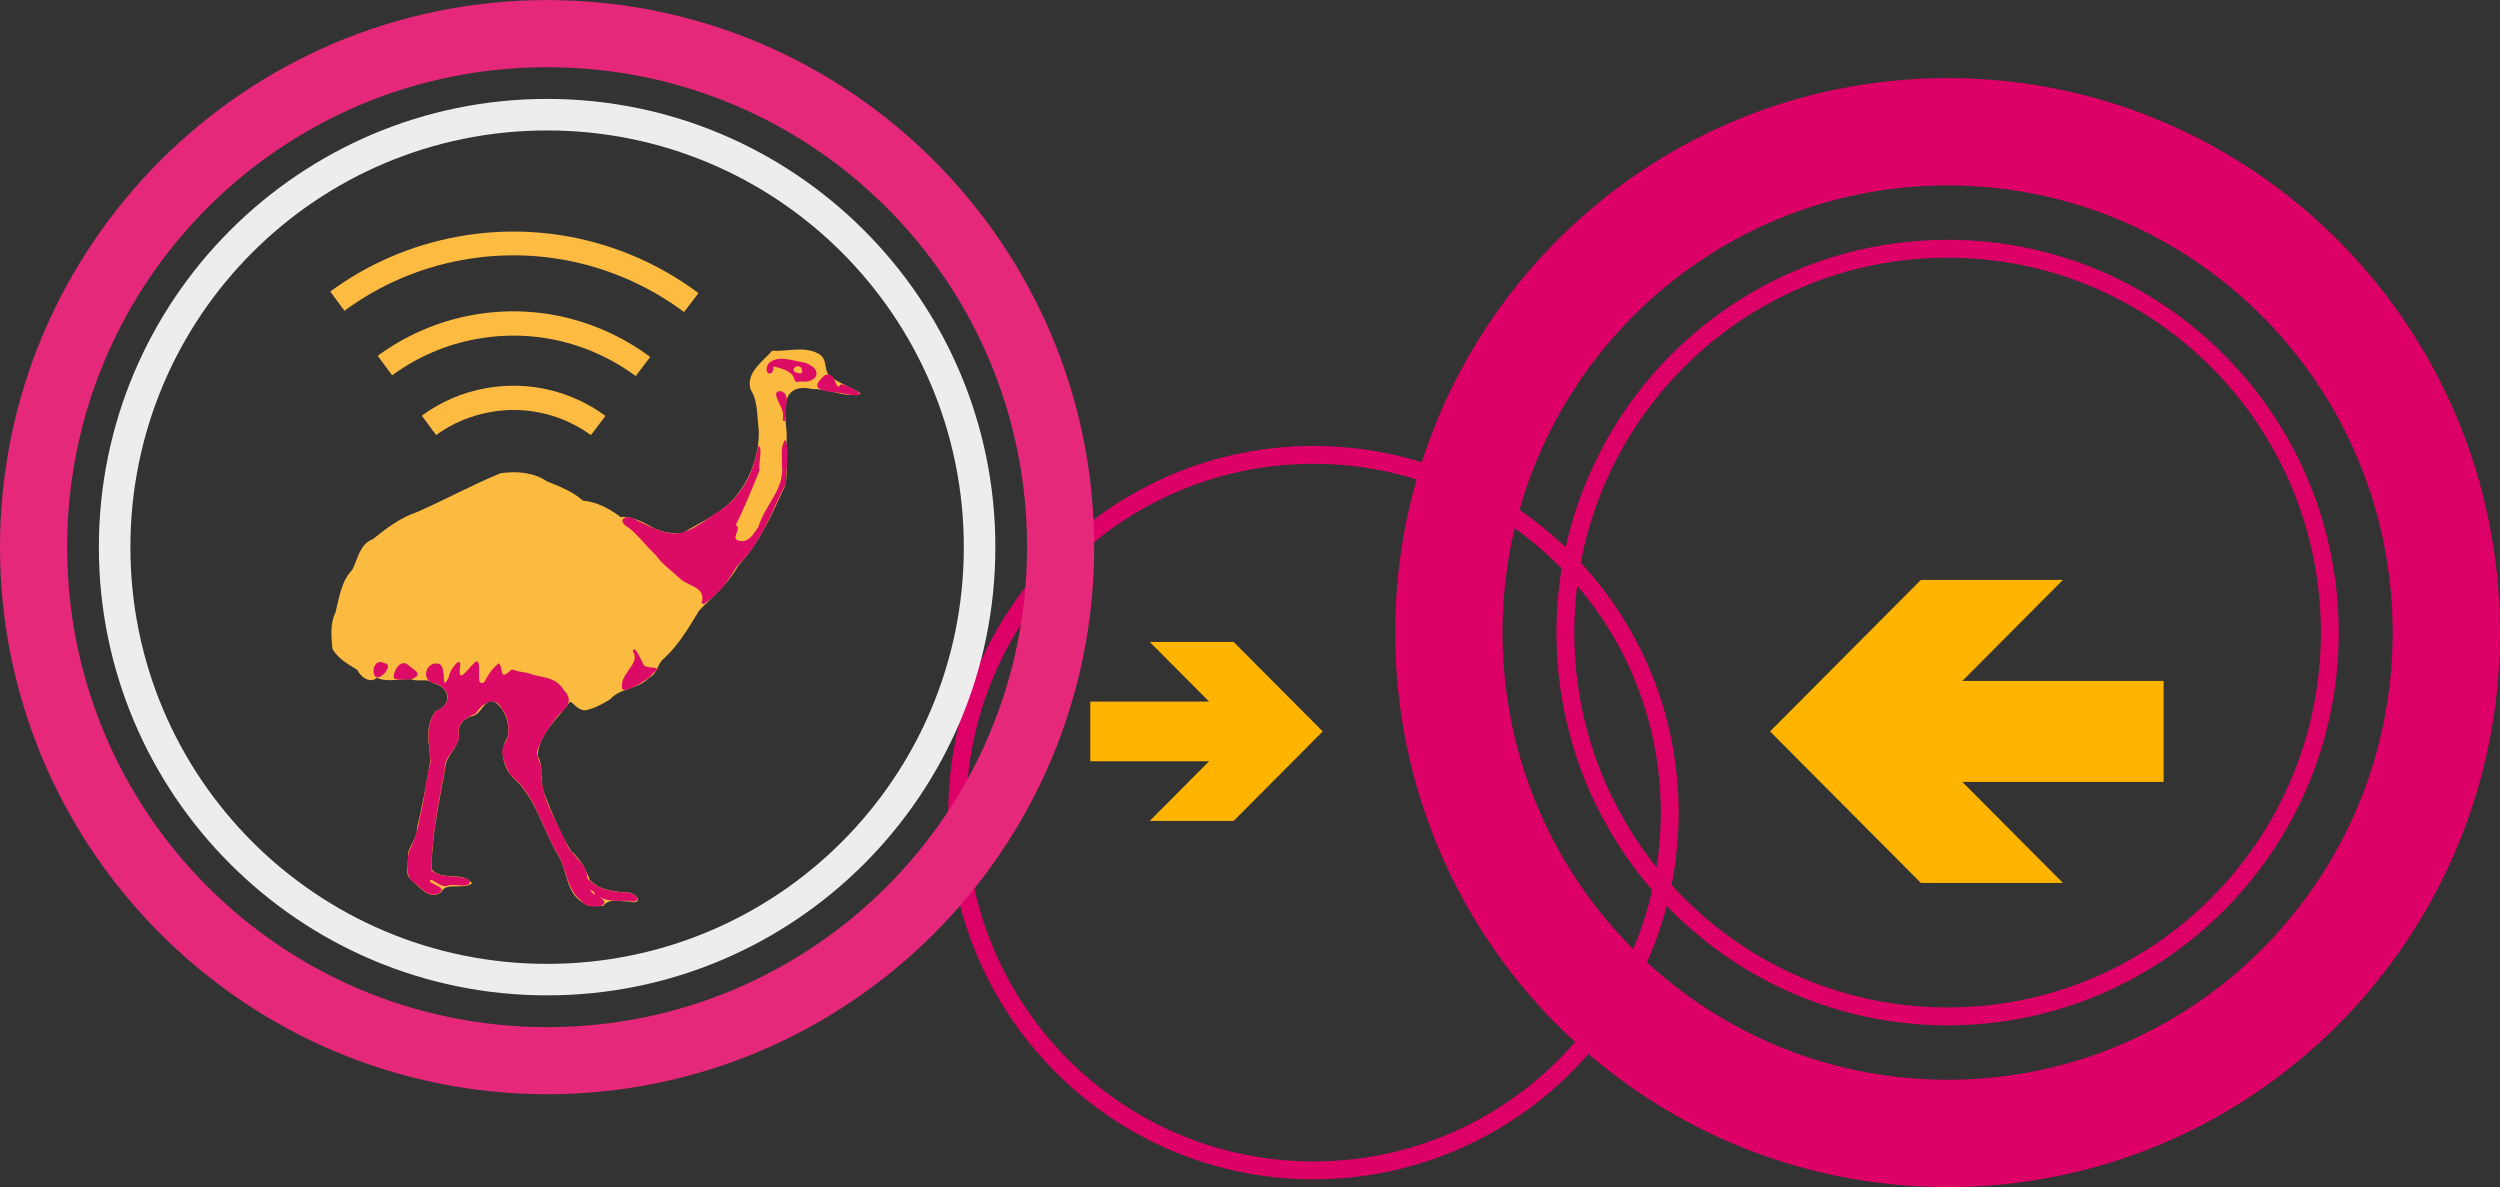 <?xml version="1.0" encoding="UTF-8" standalone="no"?>
<!-- Created with Inkscape (http://www.inkscape.org/) -->

<svg
   xmlns:dc="http://purl.org/dc/elements/1.1/"
   xmlns:cc="http://creativecommons.org/ns#"
   xmlns:rdf="http://www.w3.org/1999/02/22-rdf-syntax-ns#"
   xmlns:svg="http://www.w3.org/2000/svg"
   xmlns="http://www.w3.org/2000/svg"
   xmlns:sodipodi="http://sodipodi.sourceforge.net/DTD/sodipodi-0.dtd"
   xmlns:inkscape="http://www.inkscape.org/namespaces/inkscape"
   id="svg2"
   version="1.1"
   inkscape:version="0.48.4 r9939"
   width="777.351"
   height="369.114"
   xml:space="preserve"
   sodipodi:docname="Logo-FFRZ.svg"><rect width="100%" height="100%" fill="#333333" stroke="none"/><defs
     id="defs6" /><sodipodi:namedview
     pagecolor="#ffffff"
     bordercolor="#666666"
     borderopacity="1"
     objecttolerance="10"
     gridtolerance="10"
     guidetolerance="10"
     inkscape:pageopacity="0"
     inkscape:pageshadow="2"
     inkscape:window-width="1849"
     inkscape:window-height="1053"
     id="namedview4"
     showgrid="false"
     inkscape:zoom="0.57212121"
     inkscape:cx="538.7485"
     inkscape:cy="44.424883"
     inkscape:window-x="71"
     inkscape:window-y="27"
     inkscape:window-maximized="1"
     inkscape:current-layer="g3083"
     fit-margin-top="0"
     fit-margin-left="0"
     fit-margin-right="0"
     fit-margin-bottom="0" /><g
     id="g10"
     inkscape:groupmode="layer"
     inkscape:label="ink_ext_XXXXXX"
     transform="matrix(1.25,0,0,-1.25,266.249,402.581)"><g
       id="g12"
       transform="scale(0.1,0.1)"><g
         id="g3083"><path
           inkscape:connector-curvature="0"
           id="path18"
           style="fill:none;stroke:#dc0067;stroke-width:44.452;stroke-linecap:butt;stroke-linejoin:miter;stroke-miterlimit:3.864;stroke-opacity:1;stroke-dasharray:none"
           d="m 251.148,1199.22 c 0,491.48 396.747,889.9 886.172,889.9 489.42,0 886.17,-398.42 886.17,-889.9 0,-491.49 -396.75,-889.904 -886.17,-889.904 -489.425,0 -886.172,398.414 -886.172,889.904 z" /><path
           inkscape:connector-curvature="0"
           id="path20"
           style="fill:#ffb400;fill-opacity:1;fill-rule:nonzero;stroke:none"
           d="m 2273.06,1401.21 375.17,376.87 353.32,0 -250.1,-251.25 500.65,0.01 0,-251.22 -500.65,-0.04 250.1,-251.25 -353.32,0 -375.17,376.88" /><path
           inkscape:connector-curvature="0"
           id="path22"
           style="fill:#ffb400;fill-opacity:1;fill-rule:nonzero;stroke:none"
           d="m 1160.27,1401.21 -221.575,222.58 -208.675,0 147.714,-148.39 -295.66,-0.01 0,-148.42 295.66,0.04 -147.714,-148.39 208.675,0 221.575,222.59" /><path
           inkscape:connector-curvature="0"
           id="path24"
           style="fill:none;stroke:#dc0067;stroke-width:267.006;stroke-linecap:butt;stroke-linejoin:miter;stroke-miterlimit:3.864;stroke-opacity:1;stroke-dasharray:none"
           d="m 1474.06,1647.09 c 0,688.07 555.44,1245.85 1240.63,1245.85 685.19,0 1240.63,-557.78 1240.63,-1245.85 0,-688.078 -555.44,-1245.856 -1240.63,-1245.856 -685.19,0 -1240.63,557.778 -1240.63,1245.856 z" /><path
           inkscape:connector-curvature="0"
           id="path26"
           style="fill:none;stroke:#dc0067;stroke-width:44.452;stroke-linecap:butt;stroke-linejoin:miter;stroke-miterlimit:3.864;stroke-opacity:1;stroke-dasharray:none"
           d="m 1763.92,1647.09 c 0,527.31 425.67,954.77 950.77,954.77 525.1,0 950.76,-427.46 950.76,-954.77 0,-527.31 -425.66,-954.77 -950.76,-954.77 -525.1,0 -950.77,427.46 -950.77,954.77 z" /><g
           id="g3007"
           transform="matrix(32.007,0,0,-32.007,-2923.858,33387.745)"><path
             style="font-size:medium;font-style:normal;font-variant:normal;font-weight:normal;font-stretch:normal;text-indent:0;text-align:start;text-decoration:none;line-height:normal;letter-spacing:normal;word-spacing:normal;text-transform:none;direction:ltr;block-progression:tb;writing-mode:lr-tb;text-anchor:start;baseline-shift:baseline;color:#000000;fill:#e5287a;fill-opacity:1;stroke:none;stroke-width:33.049;marker:none;visibility:visible;display:inline;overflow:visible;enable-background:accumulate;font-family:Sans;-inkscape-font-specification:Sans"
             d="m 24.803,985.038 c 0,23.451 19.071,42.517 42.522,42.517 23.451,0 42.517,-19.066 42.517,-42.517 0,-23.451 -19.066,-42.517 -42.517,-42.517 -23.451,0 -42.522,19.066 -42.522,42.517 z m 79.821,0 c 0,20.632 -16.667,37.304 -37.299,37.304 -20.632,0 -37.304,-16.672 -37.304,-37.304 0,-20.632 16.672,-37.299 37.304,-37.299 20.632,0 37.299,16.667 37.299,37.299 z"
             id="path4790"
             inkscape:connector-curvature="0"
             sodipodi:nodetypes="ssssssssss" /><path
             style="font-size:medium;font-style:normal;font-variant:normal;font-weight:normal;font-stretch:normal;text-indent:0;text-align:start;text-decoration:none;line-height:normal;letter-spacing:normal;word-spacing:normal;text-transform:none;direction:ltr;block-progression:tb;writing-mode:lr-tb;text-anchor:start;baseline-shift:baseline;color:#000000;fill:#ededed;fill-opacity:1;stroke:none;stroke-width:18.429;marker:none;visibility:visible;display:inline;overflow:visible;enable-background:accumulate;font-family:Sans;-inkscape-font-specification:Sans"
             d="m 67.325,950.203 c 19.225,0 34.835,15.61 34.835,34.835 0,19.225 -15.61,34.835 -34.835,34.835 -19.225,0 -34.839,-15.61 -34.839,-34.835 0,-19.225 15.614,-34.835 34.839,-34.835 z m 0,2.451 c -17.901,0 -32.388,14.483 -32.388,32.384 0,17.901 14.487,32.388 32.388,32.388 17.901,0 32.384,-14.487 32.384,-32.388 0,-17.901 -14.483,-32.384 -32.384,-32.384 z"
             id="path4792"
             inkscape:connector-curvature="0" /><path
             style="font-size:medium;font-style:normal;font-variant:normal;font-weight:normal;font-stretch:normal;text-indent:0;text-align:start;text-decoration:none;line-height:normal;letter-spacing:normal;word-spacing:normal;text-transform:none;direction:ltr;block-progression:tb;writing-mode:lr-tb;text-anchor:start;baseline-shift:baseline;color:#000000;fill:#fdbc41;fill-opacity:1;stroke:none;stroke-width:2.828;marker:none;visibility:visible;display:inline;overflow:visible;enable-background:accumulate;font-family:Sans;-inkscape-font-specification:Sans"
             clip-path="none"
             d="m 79.087,965.294 c -5.155,-3.838 -11.825,-5.625 -18.644,-4.399 -3.733,0.671 -7.104,2.17 -9.969,4.275 l 1.097,1.498 c 2.641,-1.943 5.75,-3.335 9.199,-3.955 6.292,-1.131 12.444,0.518 17.199,4.053 z m -3.75,4.963 c -3.818,-2.841 -8.745,-4.17 -13.787,-3.263 -2.764,0.497 -5.27,1.613 -7.392,3.176 l 1.12,1.514 c 1.895,-1.389 4.133,-2.388 6.606,-2.833 4.51,-0.811 8.913,0.367 12.327,2.89 z m -3.476,4.581 c -2.581,-1.893 -5.9,-2.764 -9.289,-2.155 -1.865,0.335 -3.552,1.086 -4.985,2.138 l 1.108,1.506 c 1.209,-0.88 2.635,-1.503 4.21,-1.786 2.862,-0.515 5.65,0.21 7.821,1.793 z"
             id="path4794"
             inkscape:connector-curvature="0"
             sodipodi:nodetypes="csccscccsccscccsccscc" /><path
             transform="matrix(-0.145,0.074,0.074,0.145,-6.966,898.67)"
             d="m 85.714,679.505 c 0,139.649 -113.208,252.857 -252.857,252.857 C -306.792,932.362 -420,819.154 -420,679.505 c 0,-139.649 113.208,-252.857 252.857,-252.857 139.649,0 252.857,113.208 252.857,252.857 z"
             sodipodi:ry="252.85715"
             sodipodi:rx="252.85715"
             sodipodi:cy="679.50507"
             sodipodi:cx="-167.14285"
             id="path8830"
             style="fill:none;stroke:none;display:inline"
             sodipodi:type="arc" /><g
             id="g3455"
             transform="matrix(0.06,0,0,0.06,49.302,967.013)"><path
               style="fill:#fbba40"
               d="m 347.96,761.695 c -24.233,-13.134 -20.689,-43.666 -34.587,-64.238 -19.42,-33.267 -28.197,-73.935 -58.509,-99.702 -11.184,-13.407 -17.044,-34.363 -6.163,-49.803 4.88,-16.8 -2.77,-39.889 -18.077,-47.984 -12.915,-1.88 -15.04,17.281 -27.378,19.258 -11.091,2.944 -19.463,12.21 -16.882,24.21 0.127,16.608 -18.033,26.965 -18.047,43.975 -7.807,43.094 -17.211,86.178 -17.659,130.144 12.905,16.301 40.011,2.016 52.536,18.197 -10.377,9.277 -33.855,-2.268 -39.753,11.367 -15.623,12.343 -29.303,-8.149 -40.597,-17.17 -7.721,-8.381 -0.775,-22.919 -2.531,-33.804 3.513,-10.695 11.569,-20.161 11.62,-32.393 7.135,-28.865 12.289,-58.797 17.244,-87.718 -1.73,-21.206 -7.805,-45.603 7.248,-63.386 21.729,-7.393 18.478,-31.555 -3.364,-35.816 -9.443,-7.438 -17.943,-1.327 -28.791,-5.237 -14.777,-0.936 -30.572,4.259 -44.487,-1.875 -9,8.027 -21.28,-1.341 -25.349,-10.425 -11.543,-7.029 -24.754,-14.161 -32.164,-27.068 -1.421,-16.223 -3.326,-32.424 4.145,-47.641 4.768,-19.768 7.487,-40.196 21.729,-55.076 7.069,-14.029 9.768,-33.359 26.18,-39.243 18.201,-14.507 35.975,-28.097 58.284,-35.581 36.047,-15.994 71.221,-35.094 107.502,-50.026 20.678,-2.847 42.525,-1.41 60.294,10.673 16.726,6.652 33.054,12.963 46.253,24.823 18.306,1.558 34.53,10.469 49.019,21.328 12.8,-1.666 28.012,5.938 39.772,12.558 12.089,7.305 27.591,9.314 40.952,8.019 23.814,-14.84 50.723,-25.545 68.85,-47.898 19.247,-23.665 30.535,-55.577 29.197,-86.32 -2.482,-17.138 -0.766,-36.868 -10.363,-51.219 -6.772,-22.086 15.237,-36.026 27.753,-50.573 20.472,1.208 42.622,-6.763 61.22,4.499 11.528,6.872 4.735,22.744 14.59,28.777 11.799,9.658 26.696,13.741 39.017,22.228 -17.231,6.675 -42.453,-6.747 -62.669,-5.869 -11.647,-2.73 -24.692,-2.477 -31.395,9.009 -8.613,19.154 0.1,41.168 -2.282,61.402 -1.501,18.027 2.777,37.607 -1.83,55.006 -16.65,36.194 -32.708,73.67 -60.433,103.134 -12.483,23.126 -32.887,39.612 -50.692,58.269 -13.39,22.033 -26.383,44.227 -45.388,61.968 -9.58,7.06 -7.775,19.997 -19.646,25 -13.562,15.307 -36.852,12.91 -50.278,28.045 -10.988,6.828 -20.949,12.029 -32.431,14.302 -10.691,-0.225 -15.969,-11.474 -19.776,-10.845 -15.59,20.963 -41.444,43.015 -41.508,70.195 8.642,15.737 1.677,34.205 9.152,50.504 9.91,24.59 19.715,50.34 34.205,72.64 11.773,10.382 19.232,23.89 24.071,37.407 13.081,13.712 33.03,15.281 50.951,16.041 14.119,4.105 16.153,16.413 -1.229,11.514 -11.33,0.602 -24.703,-4.819 -32.547,6.056 -8.29,-1.135 -18.331,2.631 -24.976,-3.638 z"
               id="path3459"
               inkscape:connector-curvature="0" /><path
               style="fill:#dc0b65"
               d="m 344.666,758.671 c -19.725,-14.897 -18.664,-42.595 -31.689,-62.317 -20.089,-33.584 -27.916,-75.508 -60.149,-100.771 -6.716,-13.556 -16.425,-30.062 -5.307,-44.111 5.332,-12.521 3.007,-31.223 -5.831,-41.827 -10.158,-18.627 -25.472,-6.111 -34.051,6.58 -12.117,4.841 -25.522,13.158 -21.301,28.199 -0.207,16.931 -20.093,26.334 -18.475,43.907 -8.054,43.234 -16.974,86.548 -17.297,130.686 13.702,12.085 34.214,4.445 49.884,12.973 0.914,12.281 -19.733,3.582 -28.249,6.688 -9.09,5.475 -24.605,-14.194 -23.482,-4.865 4.658,4.232 23.776,8.589 10.188,15.502 -14.65,5.923 -23.57,-11.114 -34.361,-16.74 -7.816,-10.492 -5.424,-25.51 -3.196,-37.66 6.955,-14.049 11.794,-28.323 14.121,-44.94 6.763,-23.269 7.083,-48.15 13.986,-71.08 -1.397,-22.576 -8.411,-46.984 7.243,-66.662 22.927,-7.872 17.679,-32.146 -4.73,-35.977 -14.392,-4.402 -9.041,-26.614 6.194,-25.085 14.441,-0.299 2.995,42.574 15.088,16.903 0.414,-8.702 17.823,-30.423 14.082,-11.054 -2.31,24.426 13.405,-5.248 22.182,-8.948 7.208,3.501 -3.317,34.698 9.312,27.382 5.06,-9.122 9.841,-17.694 19.105,-24.732 6.712,7.993 -0.558,24.286 16.862,7.939 10.733,4.533 17.111,2.741 28.149,7.312 19.493,4.05 30.931,5.705 39.442,20.277 9.074,8.441 8.155,19.353 -4.129,28.15 -12.772,14.573 -24.37,31.484 -30.565,49.705 -1.494,11.147 8.765,20.856 5.415,32.692 0.459,31.929 20.647,59.434 32.502,88.004 6.995,16.131 26.805,25.599 27.075,44.662 13.259,15.051 33.963,17.943 52.99,18.339 14.847,3.746 16.174,14.872 -1.228,10.748 -12.453,-0.15 -25.214,1.329 -36.471,-5.136 21.646,13.428 -16.197,17.254 -22.655,5.772 l -0.654,-0.513 9.9e-4,0 z m 16.637,-11.129 c -13.377,-11.323 4.771,10.215 0,0 z m 36.216,-265.003 c -3.547,-18.346 24.845,-31.175 13.853,-47.442 2.108,-9.66 11.661,13.658 14.223,18.392 6.104,5.569 26.168,-0.79 11.819,10.78 -5.521,8.003 -40.161,28.511 -39.895,18.27 z M 102.085,470.48 c -2.387,-6.384 6.937,-25.398 17.316,-18.21 7.058,6.895 23.242,12.776 4.188,19.515 -7.004,-0.781 -15.136,1.559 -21.504,-1.304 z m -25.15,-3.542 c -4.171,-7.956 1.183,-22.474 12.597,-16.172 12.44,0.663 -3.043,21.342 -11.029,18.061 l -1.271,-1.532 -0.296,-0.357 0,0 z m 423.562,-94.105 c 6.602,-21.394 -18.288,-21.227 -29.064,-32.698 -10.816,-9.97 -22.009,-17.668 -30.125,-29.228 -12.727,-11.88 -22.198,-25.097 -34.547,-35.209 -18.257,-9.323 -4.718,-21.003 10.88,-9.189 16.594,6.742 31.848,17.031 50.466,16.061 21.813,-1.519 41.551,-21.497 60.731,-32.424 25.527,-19.363 40.187,-49.226 44.584,-80.687 6.955,-0.308 0.457,22.553 2.002,31.563 -9.682,23.633 -19.075,47.927 -30.821,70.862 9.41,3.646 -9.149,18.66 5.952,20.521 11.4,2.295 18.211,-10.589 23.689,-18.654 7.902,-27.497 34.652,-49.491 30.197,-79.832 0.496,-11.09 -2.172,-22.822 4.217,-32.718 7.115,17.602 0.255,37.465 1.28,56.052 -18.945,36.798 -31.881,78.18 -62.966,107.027 -11.013,17.852 -22.757,35.776 -40.301,47.258 -1.418,2.183 -3.944,3.562 -6.172,1.295 z m 105.419,-242.394 c 2.424,-9.932 -18.15,-31.545 -3.843,-32.153 16.45,2.931 3.902,26.139 6.813,38.453 -5.394,1.426 -2.059,-3.402 -2.971,-6.301 z m 80.062,-28.647 c -17.756,-3.853 -52.805,-1.136 -25.617,-24.354 16.917,-5.313 11.709,24.047 20.462,12.012 9.332,0.724 40.623,17.881 13.351,13.775 l -4.08,-0.661 -4.115,-0.772 0,0 z m -65.742,-20.325 c -4.153,-10.815 -19.582,-13.075 -26.678,-15.174 0.585,14.482 -13.939,10.852 -6.941,-3.044 11.518,-12.58 31.077,-4.226 45.427,-2.271 25.115,6.339 22.055,27.419 -3.933,24.889 -5.115,1.275 -6.508,1.023 -7.875,-4.4 z m 10.622,-7.414 c -0.212,-18.039 -24.112,0.058 -1.612,1.39 l 1.612,-1.39 0,0 z"
               id="path3457"
               inkscape:connector-curvature="0" /></g></g></g></g></g></svg>